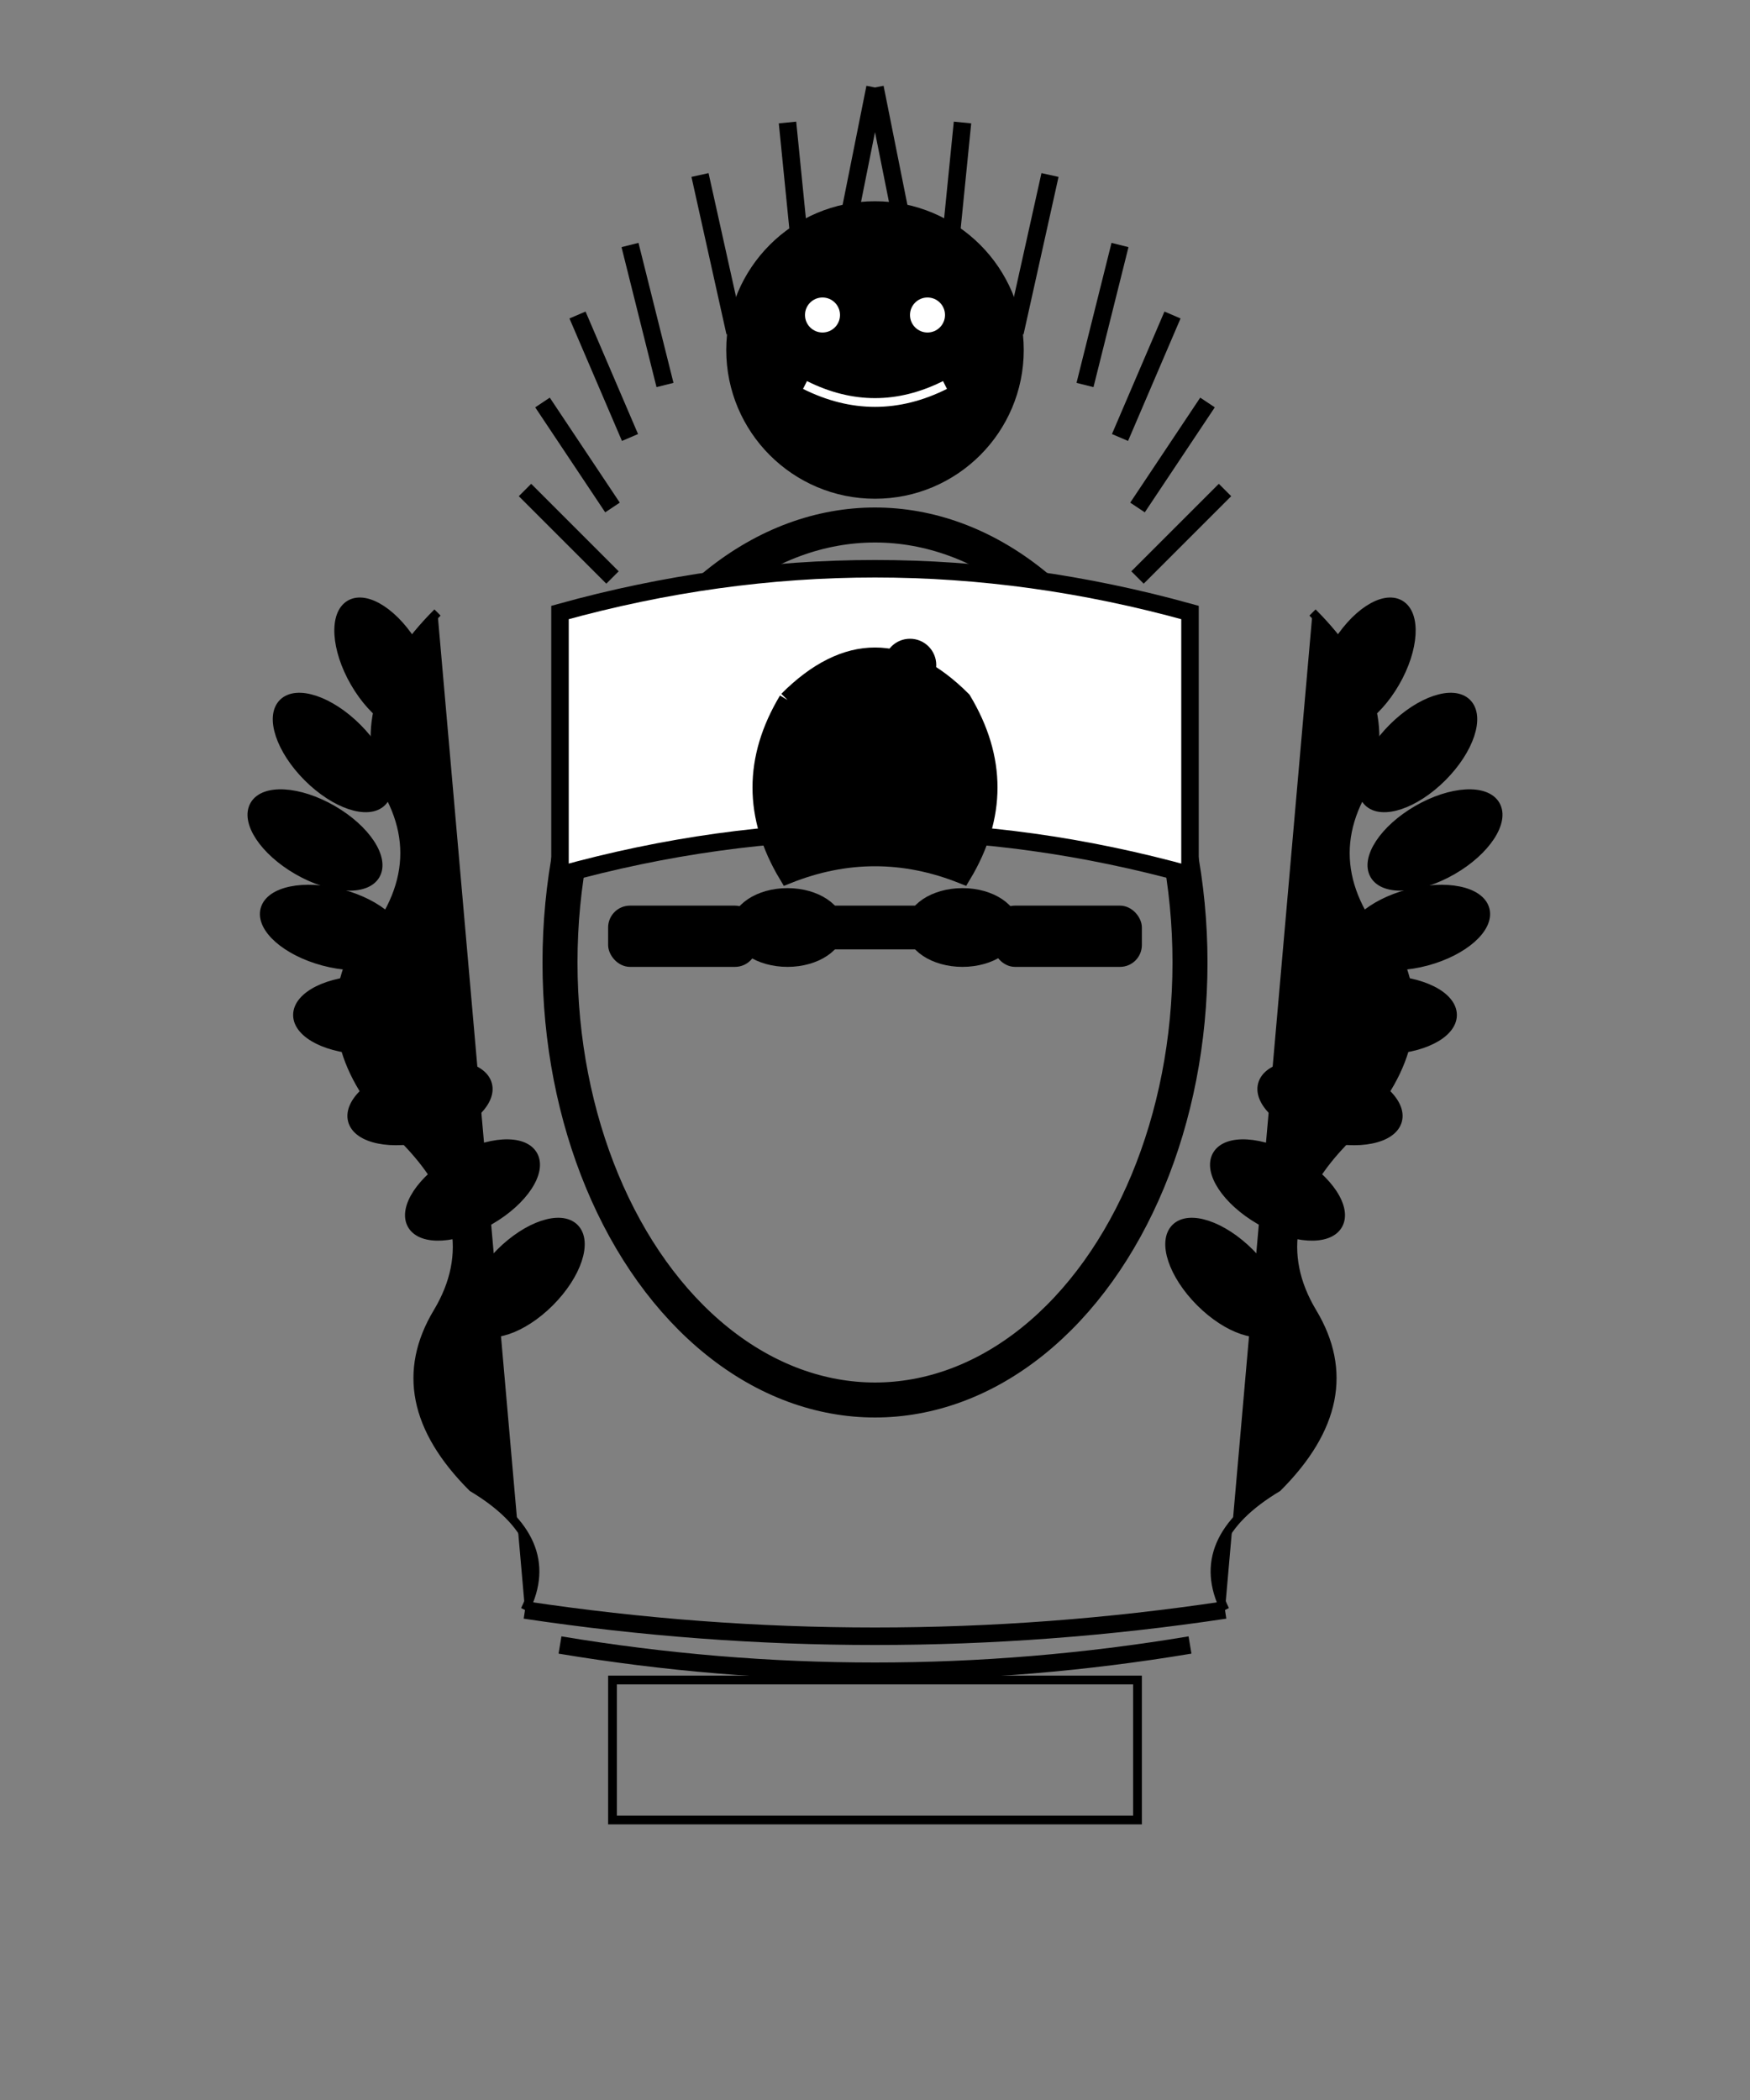 <?xml version="1.0" encoding="UTF-8"?>
<svg width="100" height="120" viewBox="0 0 100 120" xmlns="http://www.w3.org/2000/svg">
  <rect x="0" y="0" width="100" height="120" fill="#808080" stroke="none"/>
  <!-- Sun rays -->
  <g stroke="#000" stroke-width="1" fill="none">
    <!-- Top rays -->
    <path d="M50 5 L52 15 M50 5 L48 15"/>
    <path d="M45 7 L46 17 M55 7 L54 17"/>
    <path d="M40 10 L42 19 M60 10 L58 19"/>
    <path d="M36 14 L38 22 M64 14 L62 22"/>
    <path d="M33 18 L36 25 M67 18 L64 25"/>
    <path d="M31 23 L35 29 M69 23 L65 29"/>
    <path d="M30 28 L35 33 M70 28 L65 33"/>
  </g>
  
  <!-- Sun face -->
  <circle cx="50" cy="20" r="8" fill="#000" stroke="#000" stroke-width="1"/>
  <!-- Sun eyes -->
  <circle cx="47" cy="18" r="1" fill="#fff"/>
  <circle cx="53" cy="18" r="1" fill="#fff"/>
  <!-- Sun mouth -->
  <path d="M46 22 Q50 24 54 22" stroke="#fff" stroke-width="0.5" fill="none"/>
  
  <!-- Laurel wreath left -->
  <g fill="#000" stroke="#000" stroke-width="0.5">
    <path d="M25 35 Q20 40 22 45 Q25 50 20 55 Q18 60 23 65 Q28 70 25 75 Q22 80 27 85 Q32 88 30 92"/>
    <!-- Leaves -->
    <ellipse cx="22" cy="38" rx="2" ry="4" transform="rotate(-30 22 38)"/>
    <ellipse cx="19" cy="43" rx="2" ry="4" transform="rotate(-45 19 43)"/>
    <ellipse cx="18" cy="48" rx="2" ry="4" transform="rotate(-60 18 48)"/>
    <ellipse cx="19" cy="53" rx="2" ry="4" transform="rotate(-75 19 53)"/>
    <ellipse cx="21" cy="58" rx="2" ry="4" transform="rotate(-90 21 58)"/>
    <ellipse cx="24" cy="63" rx="2" ry="4" transform="rotate(-105 24 63)"/>
    <ellipse cx="27" cy="68" rx="2" ry="4" transform="rotate(-120 27 68)"/>
    <ellipse cx="30" cy="73" rx="2" ry="4" transform="rotate(-135 30 73)"/>
  </g>
  
  <!-- Laurel wreath right -->
  <g fill="#000" stroke="#000" stroke-width="0.5">
    <path d="M75 35 Q80 40 78 45 Q75 50 80 55 Q82 60 77 65 Q72 70 75 75 Q78 80 73 85 Q68 88 70 92"/>
    <!-- Leaves -->
    <ellipse cx="78" cy="38" rx="2" ry="4" transform="rotate(30 78 38)"/>
    <ellipse cx="81" cy="43" rx="2" ry="4" transform="rotate(45 81 43)"/>
    <ellipse cx="82" cy="48" rx="2" ry="4" transform="rotate(60 82 48)"/>
    <ellipse cx="81" cy="53" rx="2" ry="4" transform="rotate(75 81 53)"/>
    <ellipse cx="79" cy="58" rx="2" ry="4" transform="rotate(90 79 58)"/>
    <ellipse cx="76" cy="63" rx="2" ry="4" transform="rotate(105 76 63)"/>
    <ellipse cx="73" cy="68" rx="2" ry="4" transform="rotate(120 73 68)"/>
    <ellipse cx="70" cy="73" rx="2" ry="4" transform="rotate(135 70 73)"/>
  </g>
  
  <!-- Central shield oval -->
  <ellipse cx="50" cy="55" rx="18" ry="25" fill="none" stroke="#000" stroke-width="2"/>
  
  <!-- Sky section -->
  <path d="M32 35 Q50 30 68 35 L68 50 Q50 45 32 50 Z" fill="#fff" stroke="#000" stroke-width="1"/>
  
  <!-- Handshake in center -->
  <g fill="#000" stroke="#000" stroke-width="0.5">
    <!-- Left arm -->
    <rect x="35" y="52" width="8" height="3" rx="1"/>
    <!-- Right arm -->
    <rect x="57" y="52" width="8" height="3" rx="1"/>
    <!-- Hands -->
    <ellipse cx="45" cy="53" rx="3" ry="2"/>
    <ellipse cx="55" cy="53" rx="3" ry="2"/>
    <!-- Fingers interlocked -->
    <rect x="47" y="52" width="6" height="2"/>
  </g>
  
  <!-- Phrygian cap (liberty cap) -->
  <g fill="#000" stroke="#000" stroke-width="1">
    <path d="M45 40 Q50 35 55 40 Q58 45 55 50 Q50 48 45 50 Q42 45 45 40"/>
    <!-- Cap tip -->
    <circle cx="52" cy="38" r="1"/>
  </g>
  
  <!-- Bottom ribbon -->
  <g fill="none" stroke="#000" stroke-width="1">
    <path d="M30 92 Q50 95 70 92"/>
    <path d="M32 94 Q50 97 68 94"/>
  </g>
  
  <!-- Ribbon text area (simplified) -->
  <rect x="35" y="96" width="30" height="8" fill="none" stroke="#000" stroke-width="0.5"/>
</svg> 